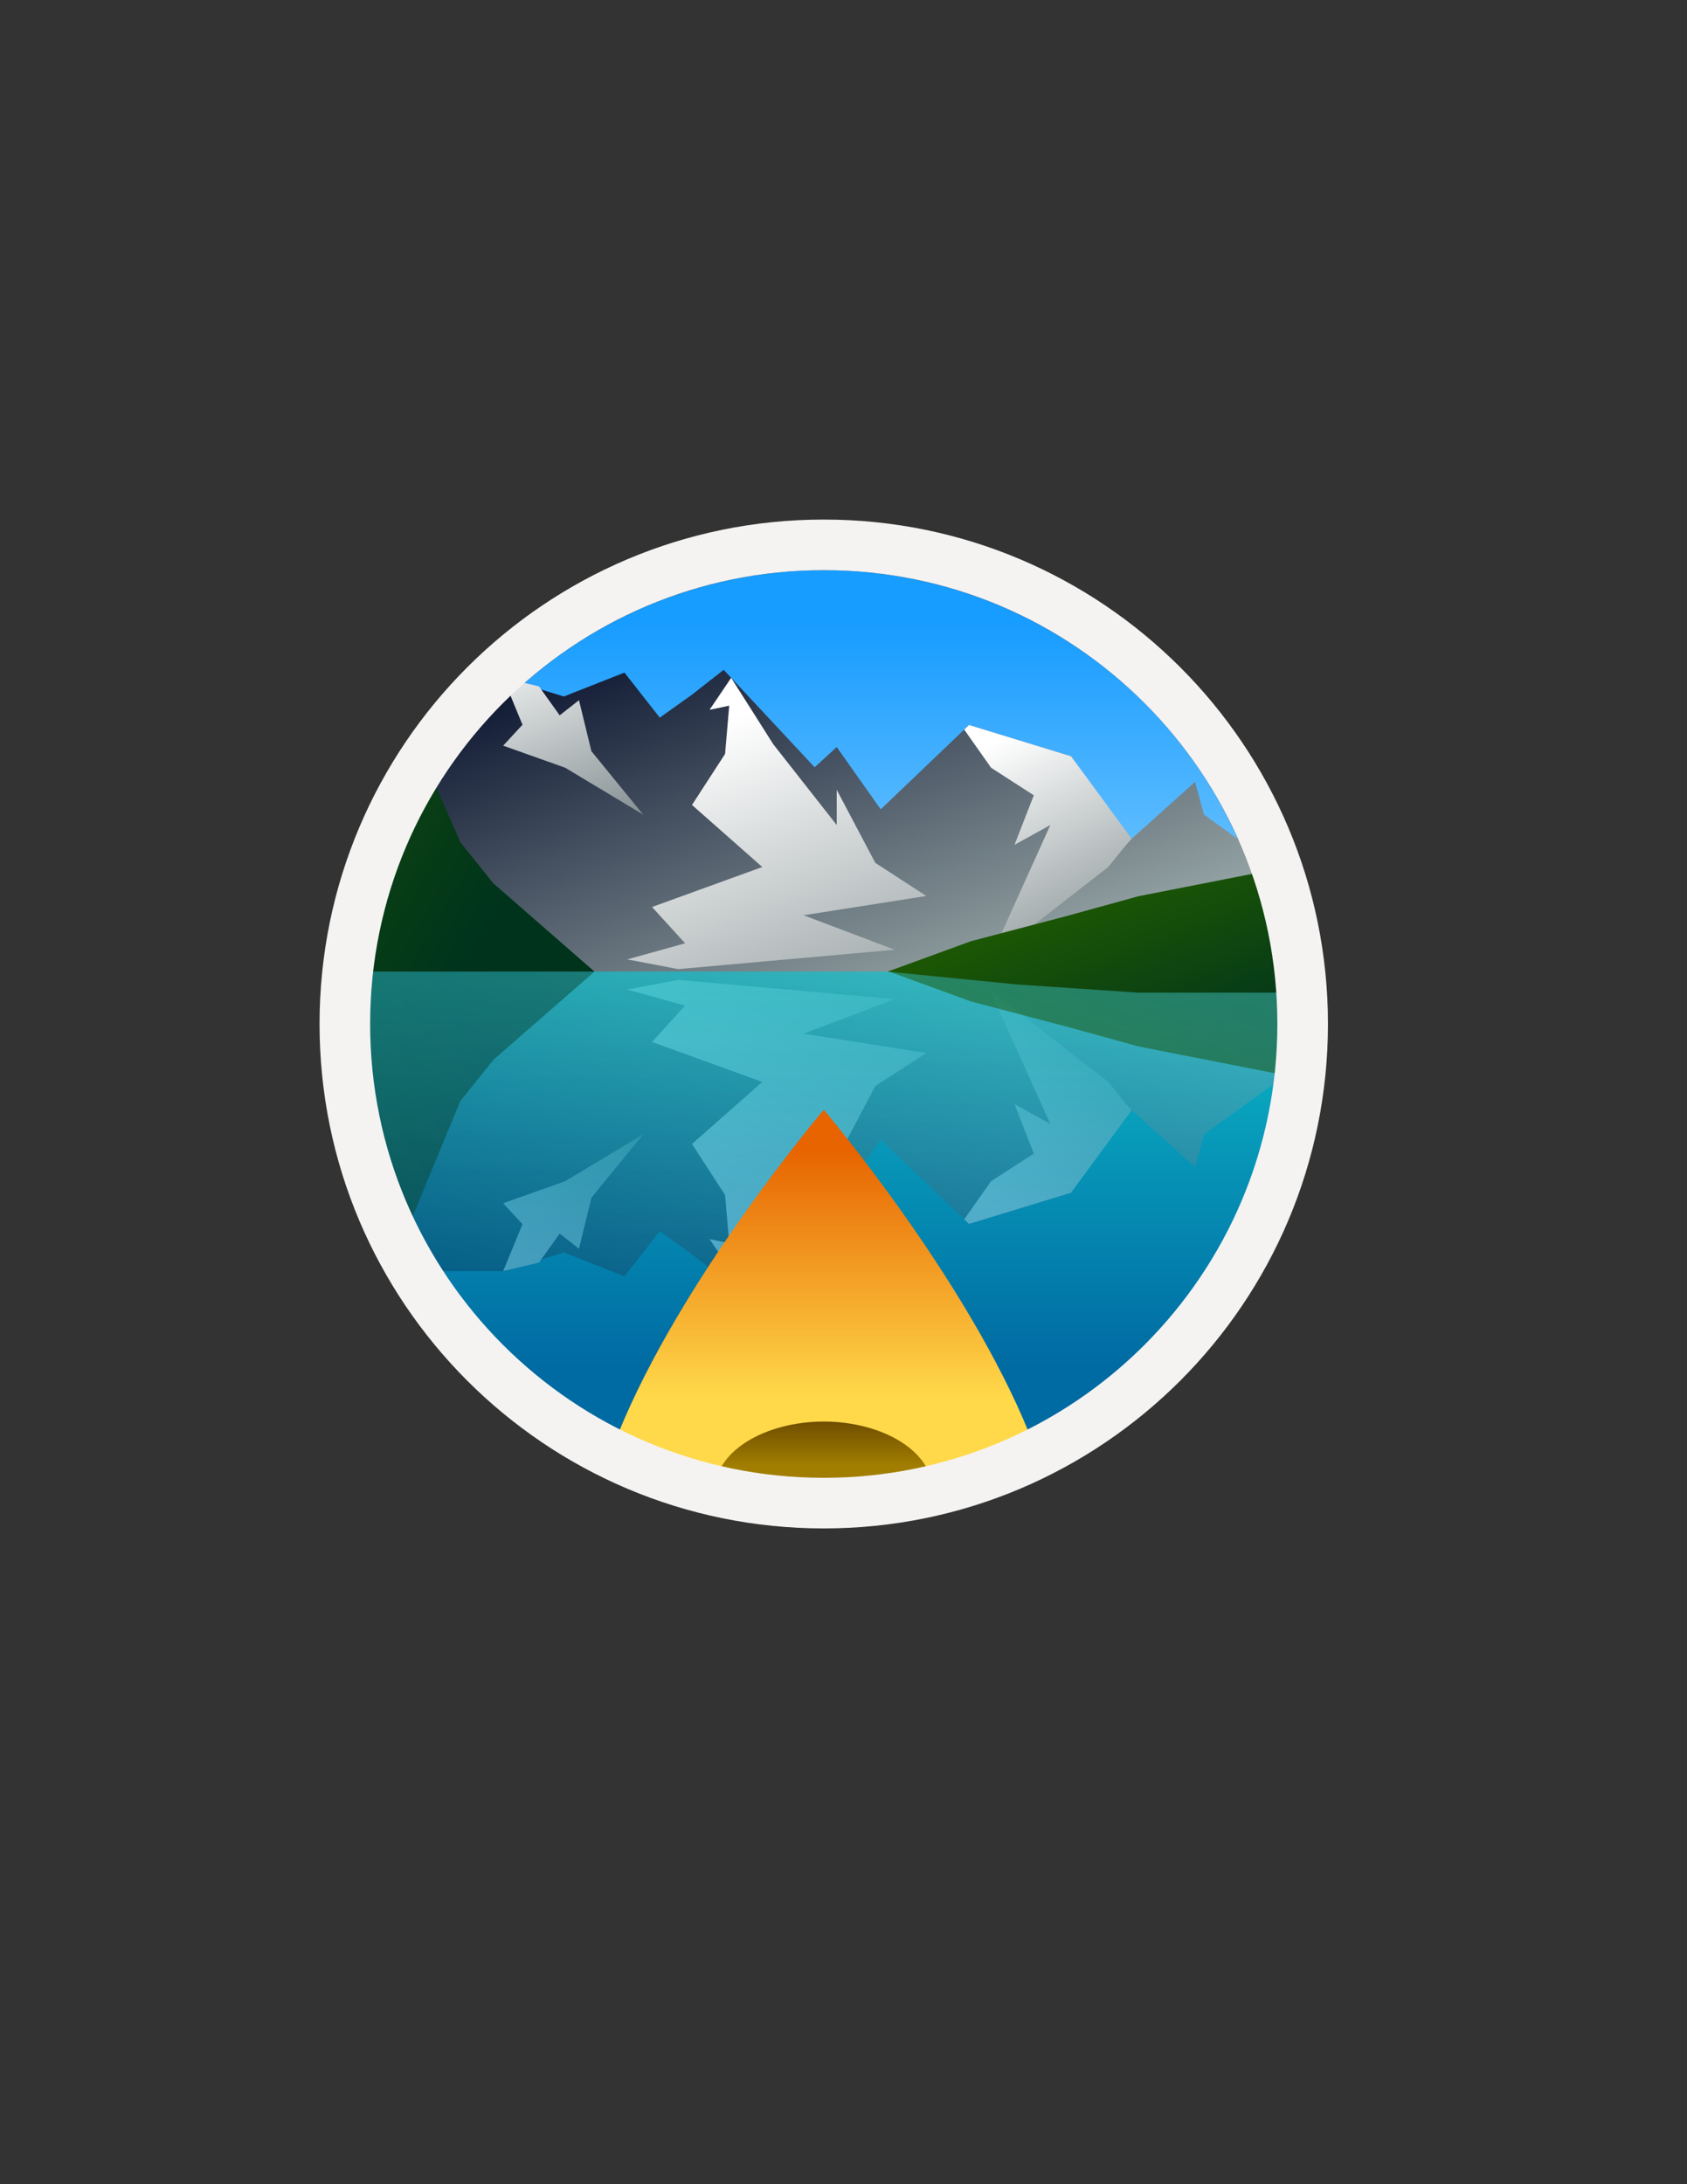 <?xml version="1.0" encoding="utf-8"?>
<!-- Generator: Adobe Illustrator 15.0.0, SVG Export Plug-In . SVG Version: 6.00 Build 0)  -->
<!DOCTYPE svg PUBLIC "-//W3C//DTD SVG 1.1//EN" "http://www.w3.org/Graphics/SVG/1.1/DTD/svg11.dtd">
<svg version="1.1" id="Layer_1" xmlns="http://www.w3.org/2000/svg" xmlns:xlink="http://www.w3.org/1999/xlink" x="0px" y="0px"
	 width="612px" height="792px" viewBox="0 0 612 792" enable-background="new 0 0 612 792" xml:space="preserve">
<rect x="0" y="0" width="612" height="792" fill="#333333" stroke="none"/>
<linearGradient id="SVGID_1_" gradientUnits="userSpaceOnUse" x1="298.835" y1="434.637" x2="298.835" y2="103.978">
	<stop  offset="0" style="stop-color:#D0F0FF"/>
	<stop  offset="0.632" style="stop-color:#179CFF"/>
</linearGradient>
<circle fill="url(#SVGID_1_)" cx="298.835" cy="371.303" r="164.557"/>
<path opacity="0.4" fill="none" stroke="#102322" stroke-width="0.5" d="M300.306,412.5"/>
<path opacity="0.4" fill="none" stroke="#102322" stroke-width="0.5" d="M300.306,362.167"/>
<g>
	<linearGradient id="SVGID_2_" gradientUnits="userSpaceOnUse" x1="345.073" y1="453.392" x2="254.591" y2="215.381">
		<stop  offset="0" style="stop-color:#DBEDE0"/>
		<stop  offset="1" style="stop-color:#0A132E"/>
	</linearGradient>
	<polygon fill="url(#SVGID_2_)" points="466.539,354.382 466.539,316.884 436.8,295.384 433.539,283.509 410.539,304.134 
		399.539,289.884 388.539,274.217 351.539,262.884 319.509,293.462 303.539,270.884 295.539,278.217 262.539,242.884 
		251.035,251.884 239.345,260.217 226.539,243.884 204.539,252.55 182.539,245.786 171.539,253.907 157.539,275.907 
		141.539,304.001 134.073,354.382 	"/>
	<g>
		<linearGradient id="SVGID_3_" gradientUnits="userSpaceOnUse" x1="363.004" y1="550.015" x2="254.54" y2="264.704">
			<stop  offset="0" style="stop-color:#00171C"/>
			<stop  offset="1" style="stop-color:#FFFFFF"/>
		</linearGradient>
		<polygon fill="url(#SVGID_3_)" points="257.408,257.384 265.25,245.786 280.539,269.884 303.539,299.161 303.539,286.384 
			317.539,312.884 336.039,324.884 291.539,331.884 324.539,344.384 246.039,351.407 227.539,347.883 248.539,342.051 
			236.539,328.884 276.539,314.384 251.035,291.884 263.039,273.384 264.539,255.884 		"/>
		<linearGradient id="SVGID_4_" gradientUnits="userSpaceOnUse" x1="246.075" y1="383.219" x2="187.138" y2="228.187">
			<stop  offset="0" style="stop-color:#00171C"/>
			<stop  offset="1" style="stop-color:#FFFFFF"/>
		</linearGradient>
		<polygon fill="url(#SVGID_4_)" points="182.539,245.786 195.539,248.884 203.039,259.384 210.039,253.884 214.539,272.384 
			233.324,295.384 205.039,278.384 182.539,270.384 189.539,262.795 		"/>
		<linearGradient id="SVGID_5_" gradientUnits="userSpaceOnUse" x1="442.014" y1="438.31" x2="356.847" y2="271.175">
			<stop  offset="0" style="stop-color:#00171C"/>
			<stop  offset="1" style="stop-color:#FFFFFF"/>
		</linearGradient>
		<polygon fill="url(#SVGID_5_)" points="349.791,264.553 359.539,278.384 375.039,288.384 368.039,306.335 381.039,299.161 
			359.039,347.884 402.039,314.384 408.539,306.335 410.539,304.134 388.539,274.217 351.539,262.884 		"/>
	</g>
</g>
<linearGradient id="SVGID_6_" gradientUnits="userSpaceOnUse" x1="301" y1="496.459" x2="301" y2="252.408">
	<stop  offset="0" style="stop-color:#006AA2"/>
	<stop  offset="0.286" style="stop-color:#0691B5"/>
	<stop  offset="0.922" style="stop-color:#15F3E4"/>
	<stop  offset="1" style="stop-color:#17FFEA"/>
</linearGradient>
<polygon fill="url(#SVGID_6_)" points="139,439 214.902,533.859 382.626,528 458,443.085 475,352.31 127,352.31 "/>
<g>
	<path fill="#FBD372" d="M241.807,412.468v0.032h-0.001C241.806,412.49,241.807,412.479,241.807,412.468z"/>
</g>
<path opacity="0.5" fill="#666564" d="M235.785,392.467"/>
<path opacity="0.5" fill="#666564" d="M259.869,389.967"/>
<g opacity="0.3">
	
		<linearGradient id="SVGID_7_" gradientUnits="userSpaceOnUse" x1="346.044" y1="346.516" x2="250.553" y2="95.329" gradientTransform="matrix(1 0 0 -1 0 597.264)">
		<stop  offset="0" style="stop-color:#DBEDE0"/>
		<stop  offset="1" style="stop-color:#0A132E"/>
	</linearGradient>
	<polygon fill="url(#SVGID_7_)" points="466.539,352.31 466.539,389.809 436.8,411.309 433.539,423.184 410.539,402.559 
		399.539,416.809 388.539,432.477 351.539,443.809 319.509,413.23 303.539,435.809 295.539,428.477 262.539,463.809 
		251.035,454.809 239.345,446.477 226.539,462.809 204.539,454.143 182.539,460.906 151,460.906 138.5,431.5 127,389.967 
		134.073,352.31 	"/>
	<g>
		
			<linearGradient id="SVGID_8_" gradientUnits="userSpaceOnUse" x1="363.003" y1="440.586" x2="254.539" y2="155.275" gradientTransform="matrix(1 0 0 -1 0 597.264)">
			<stop  offset="0" style="stop-color:#00171C"/>
			<stop  offset="1" style="stop-color:#FFFFFF"/>
		</linearGradient>
		<polygon fill="url(#SVGID_8_)" points="257.408,449.309 265.25,460.906 280.539,436.809 303.539,407.531 303.539,420.309 
			317.539,393.809 336.039,381.809 291.539,374.809 324.539,362.309 246.039,355.286 227.539,358.81 248.539,364.642 
			236.539,377.809 276.539,392.309 251.035,414.809 263.039,433.309 264.539,450.809 		"/>
		
			<linearGradient id="SVGID_9_" gradientUnits="userSpaceOnUse" x1="246.075" y1="273.79" x2="187.137" y2="118.757" gradientTransform="matrix(1 0 0 -1 0 597.264)">
			<stop  offset="0" style="stop-color:#00171C"/>
			<stop  offset="1" style="stop-color:#FFFFFF"/>
		</linearGradient>
		<polygon fill="url(#SVGID_9_)" points="182.539,460.906 195.539,457.809 203.039,447.309 210.039,452.809 214.539,434.309 
			233.324,411.309 205.039,428.309 182.539,436.309 189.539,443.898 		"/>
		
			<linearGradient id="SVGID_10_" gradientUnits="userSpaceOnUse" x1="442.014" y1="328.881" x2="356.847" y2="161.746" gradientTransform="matrix(1 0 0 -1 0 597.264)">
			<stop  offset="0" style="stop-color:#00171C"/>
			<stop  offset="1" style="stop-color:#FFFFFF"/>
		</linearGradient>
		<polygon fill="url(#SVGID_10_)" points="349.791,442.141 359.539,428.309 375.039,418.309 368.039,400.357 381.039,407.531 
			359.039,358.809 402.039,392.309 408.539,400.357 410.539,402.559 388.539,432.477 351.539,443.809 		"/>
	</g>
</g>
<linearGradient id="SVGID_11_" gradientUnits="userSpaceOnUse" x1="418.428" y1="422.999" x2="388.863" y2="345.231" gradientTransform="matrix(1 0 0 -1 0 733.967)">
	<stop  offset="0" style="stop-color:#00331C"/>
	<stop  offset="1" style="stop-color:#205C00"/>
</linearGradient>
<polygon opacity="0.5" fill="url(#SVGID_11_)" points="469,390.442 413,379.442 387,372.275 352.252,363.139 322,352.108 
	369,347.442 413,344.476 469,344.476 "/>
<linearGradient id="SVGID_12_" gradientUnits="userSpaceOnUse" x1="298.835" y1="506.913" x2="298.835" y2="364.69">
	<stop  offset="0" style="stop-color:#FFD94A"/>
	<stop  offset="0.632" style="stop-color:#E76400"/>
</linearGradient>
<path fill="url(#SVGID_12_)" d="M298.847,402.459l-0.005-0.019c0,0-0.006,0.006-0.007,0.007c-0.001-0.001-0.007-0.007-0.007-0.007
	l-0.005,0.019c-0.8,0.791-52,61.56-74.554,117.385l35.6,16.018L296.333,544l43.333-8.139l33.734-16.018
	C350.849,464.019,299.647,403.25,298.847,402.459z"/>
<linearGradient id="SVGID_13_" gradientUnits="userSpaceOnUse" x1="418.427" y1="393.452" x2="388.862" y2="315.684">
	<stop  offset="0" style="stop-color:#00331C"/>
	<stop  offset="1" style="stop-color:#205C00"/>
</linearGradient>
<polygon fill="url(#SVGID_13_)" points="469,313.977 413,324.977 387,332.144 352.252,341.28 322,352.31 369,356.977 413,359.943 
	469,359.943 "/>
<linearGradient id="SVGID_14_" gradientUnits="userSpaceOnUse" x1="298.835" y1="531.688" x2="298.835" y2="464.982">
	<stop  offset="0" style="stop-color:#A27E00"/>
	<stop  offset="0.632" style="stop-color:#1F0100"/>
</linearGradient>
<path fill="url(#SVGID_14_)" d="M338.147,539.363c-0.438-13.215-18.043-23.851-39.312-23.911
	c-21.27,0.061-38.875,10.696-39.312,23.911l-0.021,0.004l-6.006,4.009l35.049,6.006c3.287,0.563,6.736,2.875,10.29,2.886
	c3.554-0.011,7.002-2.322,10.29-2.886l35.049-6.002l-6.006-4.013L338.147,539.363z"/>
<linearGradient id="SVGID_15_" gradientUnits="userSpaceOnUse" x1="177.66" y1="336.126" x2="38.728" y2="252.78">
	<stop  offset="0" style="stop-color:#00331C"/>
	<stop  offset="1" style="stop-color:#205C00"/>
</linearGradient>
<polygon fill="url(#SVGID_15_)" points="156.333,281 167,305.382 179,320.333 215.667,352.31 134.073,352.31 134.073,329 "/>
<linearGradient id="SVGID_16_" gradientUnits="userSpaceOnUse" x1="173.122" y1="252.004" x2="-1.405" y2="147.305" gradientTransform="matrix(1 0 0 -1 0 633.311)">
	<stop  offset="0" style="stop-color:#00331C"/>
	<stop  offset="1" style="stop-color:#205C00"/>
</linearGradient>
<polygon opacity="0.4" fill="url(#SVGID_16_)" points="146,450 167,399.238 179,384.287 215.667,352.31 134.073,352.31 127,376 "/>
<path fill="#F4F3F2" d="M298.835,535.861c-90.882,0-164.557-73.676-164.557-164.559c0-90.882,73.675-164.557,164.557-164.557
	c90.883,0,164.558,73.675,164.558,164.557C463.393,462.186,389.718,535.861,298.835,535.861z M298.835,188.393
	c-101.019,0-182.911,81.893-182.911,182.911s81.893,182.911,182.911,182.911c101.02,0,182.912-81.893,182.912-182.911
	S399.854,188.393,298.835,188.393z"/>
</svg>

